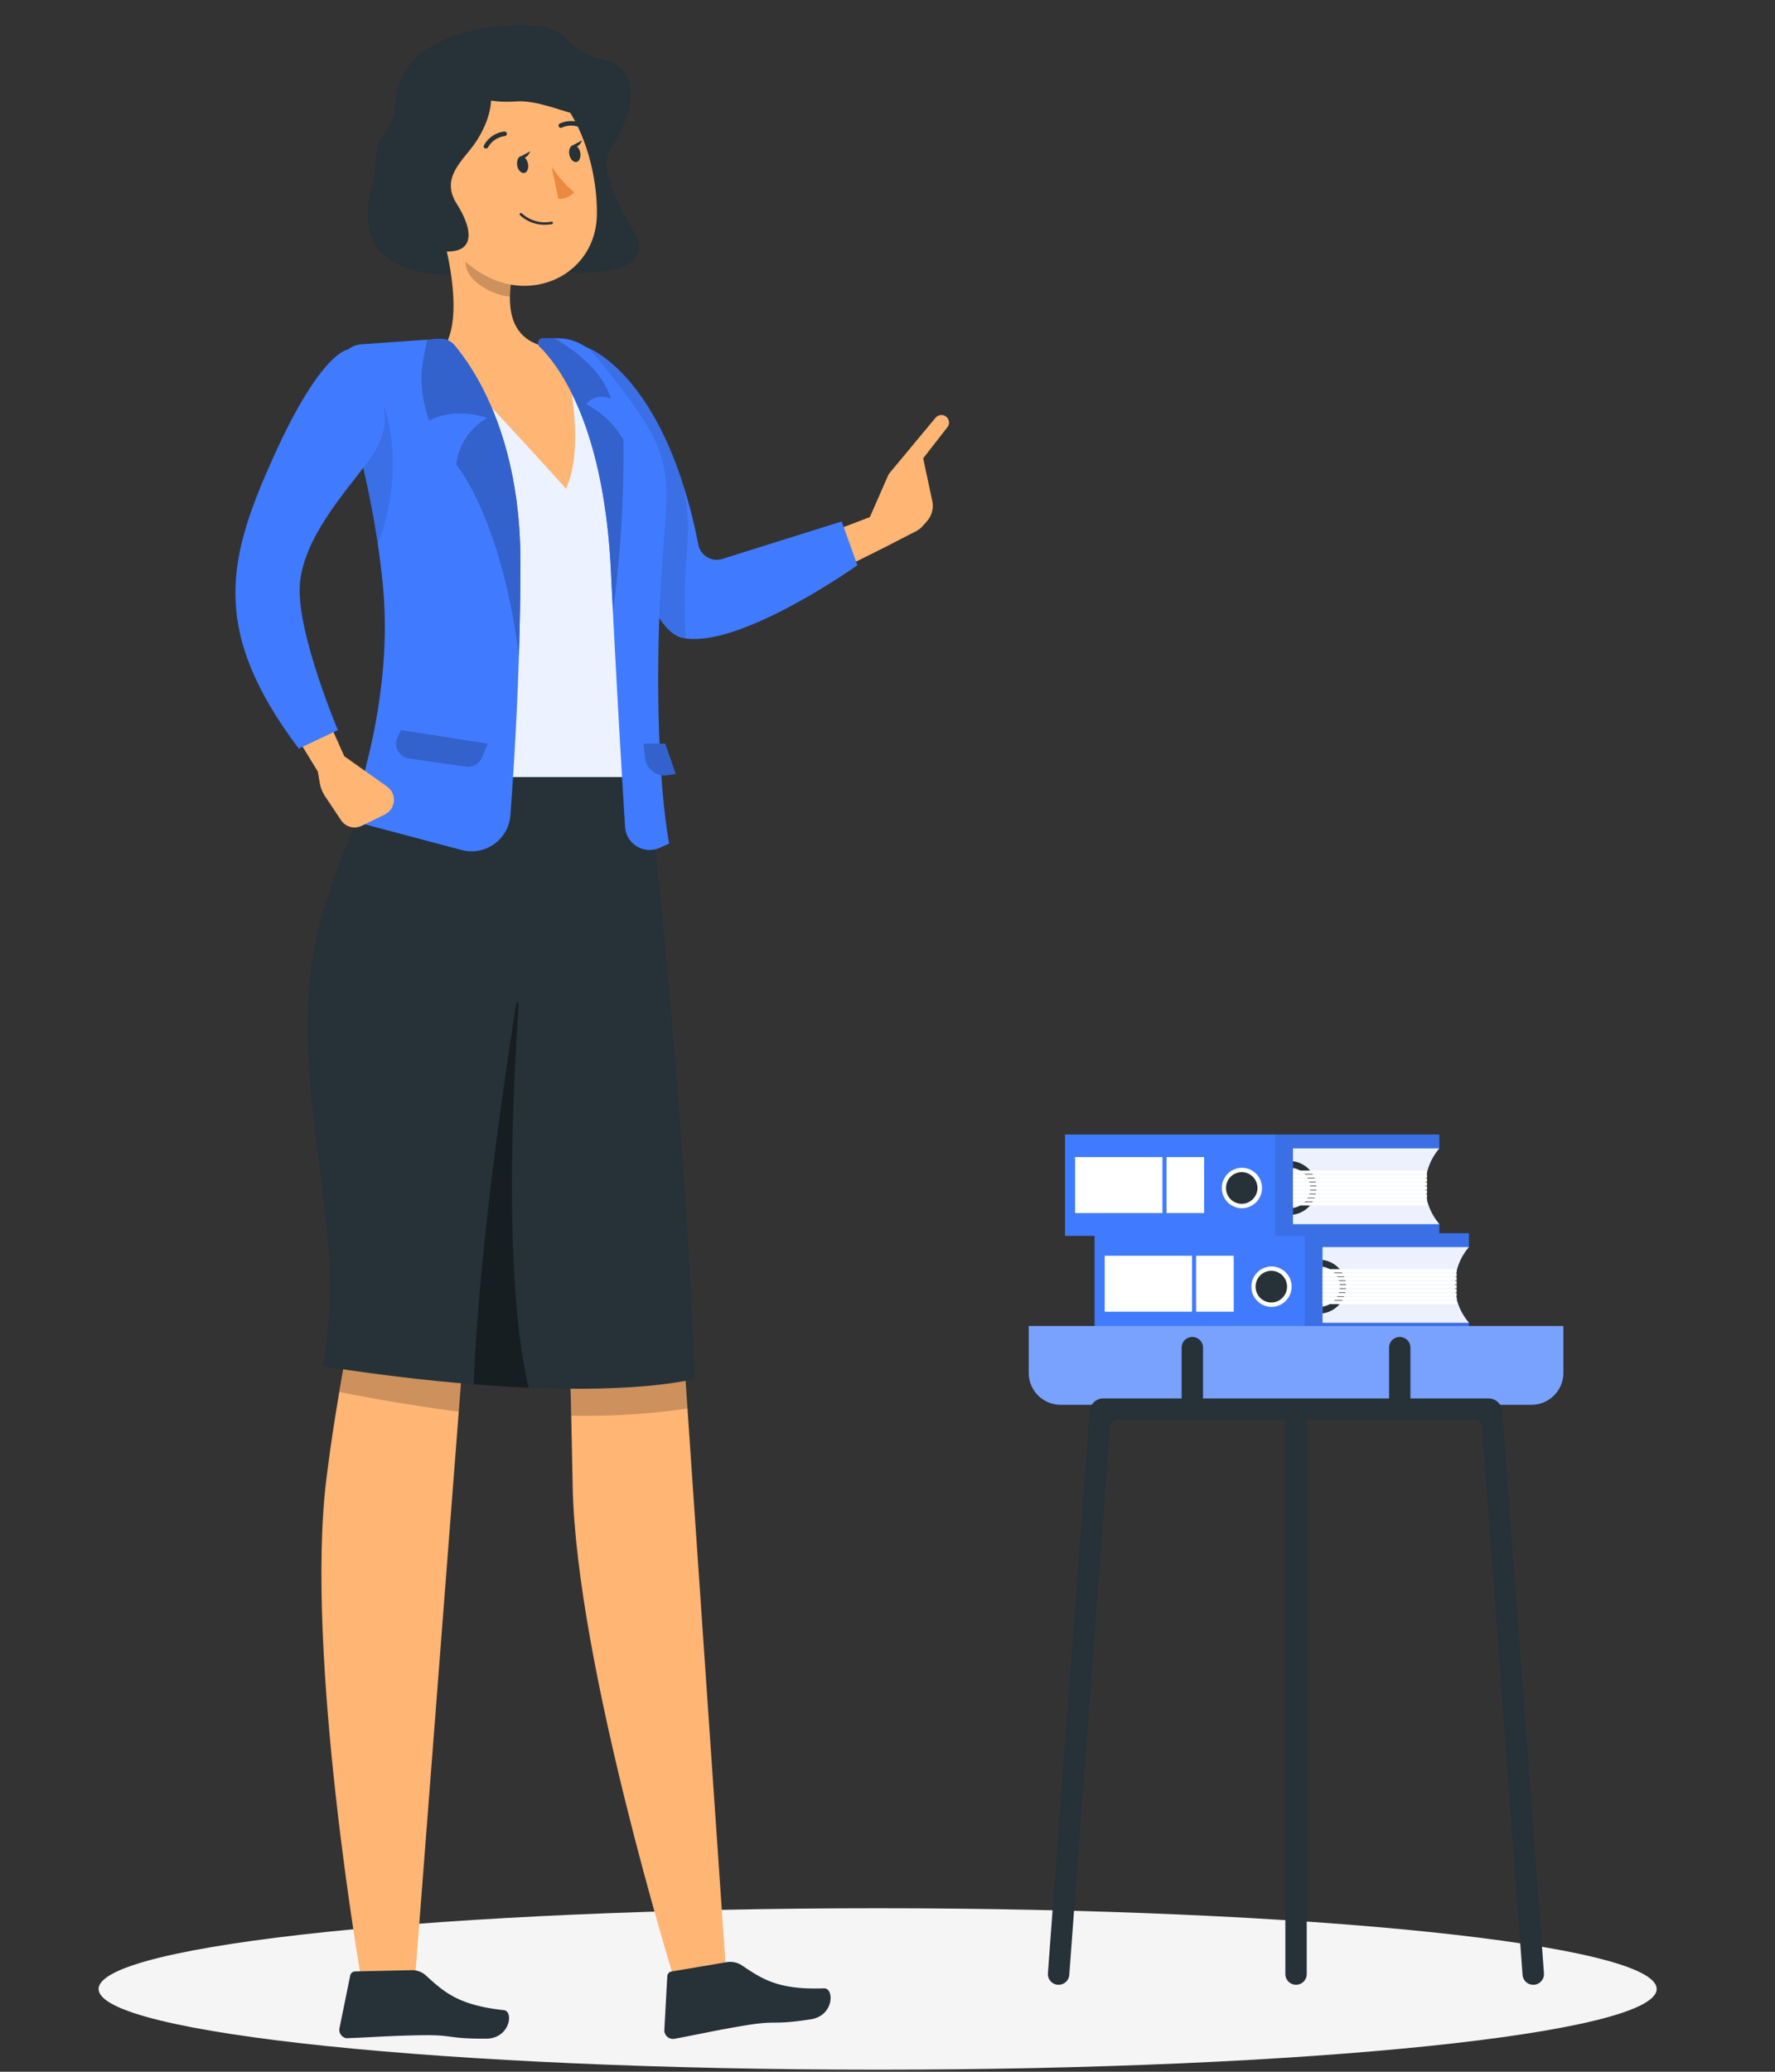 <svg width="96" height="112" fill="none" xmlns="http://www.w3.org/2000/svg"><rect width="100%" height="100%" fill="#333333" stroke="none"/><path d="M47.467 111.888c23.27 0 42.133-1.953 42.133-4.364 0-2.41-18.864-4.364-42.133-4.364-23.27 0-42.134 1.954-42.134 4.364 0 2.411 18.864 4.364 42.134 4.364z" fill="#F5F5F5"/><path d="M79.445 67.416a3.135 3.135 0 00-.09 3.979l.09.116v.633H59.2v-5.478h20.245v.75z" fill="#407BFF"/><path opacity=".1" d="M79.446 67.416a3.134 3.134 0 00-.091 3.979l.09.116v.633H70.57v-5.478h8.876v.75z" fill="#000"/><path opacity=".9" d="M79.355 71.395l.09.116H71.53v-4.094h7.915a3.134 3.134 0 00-.09 3.978z" fill="#fff"/><path d="M69.856 69.557a1.095 1.095 0 01-.672 1.009A1.083 1.083 0 0168 70.329a1.093 1.093 0 01.77-1.864 1.094 1.094 0 011.087 1.092z" fill="#fff"/><path d="M69.61 69.556a.858.858 0 01-.527.79.849.849 0 01-1.16-.623.859.859 0 01.361-.878.849.849 0 011.076.107c.16.16.25.378.25.605z" fill="#263238"/><path d="M64.47 67.886h-4.723v3.024h4.723v-3.024zm2.254 0h-2.033v3.024h2.033v-3.024z" fill="#fff"/><path d="M71.53 71.002v-.364a1.086 1.086 0 00.934-1.081 1.095 1.095 0 00-.934-1.081v-.364c.351.043.674.214.909.48a1.46 1.46 0 01-.91 2.41z" fill="#263238"/><path d="M78.782 68.61H71.53v.182h7.252v-.182zm0 .215H71.53v.182h7.252v-.182zm0 .211H71.53v.182h7.252v-.182zm0 .215H71.53v.182h7.252v-.182zm0 .215H71.53v.182h7.252v-.182zm0 .214H71.53v.182h7.252v-.182zm0 .215H71.53v.182h7.252v-.182zm0 .211H71.53v.182h7.252v-.182zm0 .215H71.53v.182h7.252v-.182z" fill="#fff"/><path d="M55.639 71.686h28.914v2.533a1.724 1.724 0 01-1.723 1.723H57.362a1.724 1.724 0 01-1.723-1.723v-2.537.004z" fill="#407BFF"/><path opacity=".3" d="M55.639 71.686h28.914v2.533a1.724 1.724 0 01-1.723 1.723H57.362a1.724 1.724 0 01-1.723-1.723v-2.537.004z" fill="#fff"/><path d="M80.516 75.599H59.675a.74.74 0 00-.74.686l-2.26 30.391a.574.574 0 00.14.421.573.573 0 00.397.199.58.58 0 00.62-.536l2.201-29.642a.386.386 0 01.386-.363h19.346a.386.386 0 01.385.363l2.197 29.642a.58.58 0 001.157-.084l-2.259-30.391a.74.74 0 00-.729-.686z" fill="#263238"/><path d="M70.096 107.297a.58.58 0 01-.579-.578V76.263h1.157v30.456a.58.58 0 01-.578.578zm-5.61-31.035a.578.578 0 00.579-.578v-2.83a.578.578 0 10-1.157 0v2.83a.578.578 0 00.578.578zm11.219 0a.579.579 0 00.578-.578v-2.83a.578.578 0 10-1.156 0v2.83a.578.578 0 00.578.578z" fill="#263238"/><path d="M77.845 62.083a3.134 3.134 0 00-.09 3.978l.09.117v.633H57.6v-5.478h20.245v.75z" fill="#407BFF"/><path opacity=".1" d="M77.846 62.083a3.134 3.134 0 00-.091 3.978l.09.117v.633H68.97v-5.478h8.876v.75z" fill="#000"/><path opacity=".9" d="M77.755 66.061l.09.117H69.93v-4.095h7.915a3.134 3.134 0 00-.09 3.978z" fill="#fff"/><path d="M68.255 64.223a1.096 1.096 0 01-.67 1.01 1.083 1.083 0 01-1.186-.238 1.094 1.094 0 01.77-1.864c.288 0 .564.115.768.32.204.205.319.483.319.772z" fill="#fff"/><path d="M68.01 64.223a.858.858 0 01-.527.79.849.849 0 01-1.16-.623.858.858 0 01.361-.878.849.849 0 011.076.106c.16.16.25.378.25.605z" fill="#263238"/><path d="M62.87 62.553h-4.723v3.024h4.723v-3.024zm2.254 0h-2.033v3.024h2.033v-3.024z" fill="#fff"/><path d="M69.93 65.668v-.364a1.086 1.086 0 00.934-1.08 1.095 1.095 0 00-.934-1.082v-.364c.35.044.674.215.908.48a1.46 1.46 0 01-.908 2.41z" fill="#263238"/><path d="M77.182 63.277H69.93v.182h7.252v-.182zm0 .215H69.93v.181h7.252v-.181zm0 .211H69.93v.182h7.252v-.182zm0 .214H69.93v.183h7.252v-.182zm0 .215H69.93v.182h7.252v-.182zm0 .215H69.93v.182h7.252v-.182zm0 .215H69.93v.182h7.252v-.182zm0 .211H69.93v.182h7.252v-.182zm0 .214H69.93v.183h7.252v-.183z" fill="#fff"/><path d="M35.88 57.144l3.374 49.247-2.76.697s-5.309-17.075-5.52-26.678c-.213-9.603.022-11.631-3.016-17.055l7.923-6.211zm-9.641.666l-3.801 49.278-2.888-.019s-3.084-17.638-1.893-27.16c1.191-9.522 2.807-11.404.547-17.26l8.035-4.838z" fill="#FFB573"/><path d="M22.214 106.51l-3.003.066a.276.276 0 00-.27.223l-.578 2.838a.458.458 0 00.192.477.46.46 0 00.166.07.42.42 0 00.1 0c1.253-.046 2.364-.135 3.921-.158 1.843-.035 1.38.193 3.543.185 1.303 0 1.515-1.492.96-1.542-2.533-.274-3.277-1.033-4.271-1.928a1.128 1.128 0 00-.76-.231zm17.075-.432l-2.965.501a.276.276 0 00-.235.259l-.158 2.891a.468.468 0 00.436.494h.088c1.234-.228 2.313-.475 3.855-.729 1.816-.297 1.392 0 3.532-.328 1.287-.196 1.28-1.696.725-1.677-2.549.097-3.393-.543-4.503-1.28a1.162 1.162 0 00-.775-.131z" fill="#263238"/><path opacity=".2" d="M26.239 57.81l-1.427 18.506a96.05 96.05 0 01-6.457-1.068c.66-3.878 1.199-6.11.902-8.632a14.217 14.217 0 00-.578-4.24l7.56-4.565zm4.653 18.722c-.139-6.403-.358-8.566-2.934-13.165l7.923-6.211 1.303 18.99c-2.083.302-4.188.43-6.292.386z" fill="#000"/><path d="M34.963 41.557s2.032 16.963 2.599 32.982c0 0-5.536 1.58-20.11-.679.38-2.093.485-4.226.313-6.346-.424-5.802-2.136-12.101-.312-18.165 2.02-6.7 4.179-8.582 4.179-8.582l12.653-.567.678 1.357z" fill="#263238"/><path d="M30.522 18.761l-10.56.278a1.156 1.156 0 00-1.079 1.522c1.095 3.37 3.381 12.033 1.623 21.447H35.3l.223-13.879s1.157-2.937-3.624-8.72a1.747 1.747 0 00-1.376-.648z" fill="#407BFF"/><path opacity=".9" d="M30.522 18.761l-10.56.278a1.156 1.156 0 00-1.079 1.522c1.095 3.37 3.381 12.033 1.623 21.447H35.3l.223-13.879s1.157-2.937-3.624-8.72a1.747 1.747 0 00-1.376-.648z" fill="#fff"/><path d="M44.108 29.07l2.938-1.114.975-2.228a.742.742 0 01.12-.19l2.46-2.956a.417.417 0 01.539-.081.41.41 0 01.1.594l-1.31 1.68.493 2.314a1.252 1.252 0 01-.282 1.08l-.223.254a1.266 1.266 0 01-.367.289l-1.653.852-2.826 1.41-.964-1.904z" fill="#FFB573"/><path d="M31.694 18.761s4.24 1.365 6.076 10.687a1.014 1.014 0 001.287.771l6.466-2.028.848 2.367s-6.465 4.592-9.488 3.921c-3.022-.67-5.189-15.718-5.189-15.718z" fill="#407BFF"/><path opacity=".1" d="M36.976 26.287c.208 1.119.272 2.26.189 3.396a34.429 34.429 0 00-.081 4.835 1.654 1.654 0 01-.2-.031c-3.023-.671-5.19-15.726-5.19-15.726s3.246 1.045 5.282 7.526z" fill="#000"/><path d="M20.16 9.856c.269-.941 0-1.905.693-2.776a2.876 2.876 0 00.57-1.654c.178-3.084 3.968-4.056 6.744-4.071 3.064 0 1.854 1.245 4.44 1.854 2.588.61 1.18 3.801.479 4.711-.702.91-.058 2.483 1.376 4.912 0 0 1.542 2.856-6.488 1.577 0 0-9.854 2.49-7.815-4.553z" fill="#263238"/><path d="M23.868 12.42c.524 1.823 1.176 5.196 0 6.553a21.366 21.366 0 005.012 2.406c1.927-1.881.794-2.614.794-2.614-2.113-.331-2.236-2.143-2.017-3.616l-3.79-2.73z" fill="#FFB573"/><path opacity=".2" d="M25.206 14.397a3.726 3.726 0 010-1.014l2.444 1.762a6.783 6.783 0 00-.077.894c-.887-.092-2.202-.752-2.367-1.642z" fill="#000"/><path d="M22.881 9.146c.837 3.007 1.126 4.299 2.995 5.532 2.815 1.859 6.323.178 6.404-3.018.073-2.876-1.303-7.325-4.542-7.888a4.24 4.24 0 00-4.857 5.374z" fill="#FFB573"/><path d="M22.673 11.71c.29.529.778.921 1.357 1.091.77.216 1.156-.466.948-1.195-.189-.655-.817-1.542-1.592-1.457a1.033 1.033 0 00-.713 1.561z" fill="#FFB573"/><path d="M24.21 3.063c-.527.933.85 2.633 3.675 2.42 2.132-.154 4.842 2.094 4.588-.385-.216-2.244-5.594-3.238-8.262-2.035z" fill="#263238"/><path d="M25.768 3.718c1.496 1.107.544 3.185-.15 4.125-.694.94-1.781 1.824-.91 3.185.872 1.36 1.219 3.06-1.5 2.436-2.717-.624-2.37-3.065-1.619-5.162.752-2.097 2.402-5.899 4.18-4.584z" fill="#263238"/><path d="M29.828 9c.34.52.752.989 1.222 1.395a1.092 1.092 0 01-.848.359L29.828 9z" fill="#ED893E"/><path d="M26.285 8.024a.112.112 0 01-.062 0 .127.127 0 01-.046-.17 1.442 1.442 0 011.107-.743.131.131 0 01.13.12.127.127 0 01-.115.126 1.222 1.222 0 00-.914.625.123.123 0 01-.1.042zm5.266-1.075a.189.189 0 01-.061 0 1.207 1.207 0 00-1.095-.054.124.124 0 01-.17-.046.13.13 0 01.05-.17 1.457 1.457 0 011.334.058.125.125 0 01.064.07.123.123 0 01-.006.095.131.131 0 01-.116.07v-.023zm-3.577 2.016c.054.247.227.416.385.386.158-.031.25-.263.193-.513-.058-.25-.227-.42-.386-.386-.158.035-.227.262-.192.513zm2.822-.597c.05.246.223.42.385.385.162-.035.25-.262.2-.513-.05-.25-.227-.416-.385-.385-.158.03-.258.262-.2.513z" fill="#263238"/><path d="M30.924 7.885l.558-.296s-.208.527-.558.296zm-2.803.594l.558-.297s-.208.528-.558.297z" fill="#263238"/><path d="M23.756 18.318a.983.983 0 01.821.34c.956 1.113 3.57 4.791 3.57 11.711 0 5.521-.32 10.737-.543 13.702a2.106 2.106 0 01-2.641 1.881l-6.076-1.615s2.398-6.034 1.843-12.441c-.386-4.46-1.658-9.087-2.394-11.485a1.391 1.391 0 011.233-1.8l4.187-.293zm5.614-.031a.266.266 0 00-.19.455c1.088 1.076 3.47 4.287 3.856 12.082.331 6.7.62 11.42.77 13.88a1.335 1.335 0 001.878 1.129l.51-.228s-.772-3.639-.556-11.6c.216-7.961 1.426-8.343-1.816-12.722a99.37 99.37 0 00-1.565-1.994 2.698 2.698 0 00-2.09-1.002h-.798z" fill="#407BFF"/><path d="M23.66 18.943l6.754-.178c.463 1.816 1.188 5.471.2 7.657 0-.008-3.693-4.106-6.954-7.48z" fill="#FFB573"/><path d="M26.378 40.2l-4.688-.732-.193.385a.82.82 0 00.625 1.157l3.084.432a.814.814 0 00.879-.525l.293-.717z" fill="#407BFF"/><path opacity=".2" d="M26.378 40.2l-4.688-.732-.193.385a.82.82 0 00.625 1.157l3.084.432a.814.814 0 00.879-.525l.293-.717z" fill="#000"/><path d="M35.977 40.2h-1.183l.096.79a1.06 1.06 0 001.222.918l.432-.07-.567-1.638z" fill="#407BFF"/><path opacity=".2" d="M35.977 40.2h-1.183l.096.79a1.06 1.06 0 001.222.918l.432-.07-.567-1.638z" fill="#000"/><path d="M17.51 38.396l1.11 2.486 2.314 1.639a.876.876 0 01.34.944.886.886 0 01-.463.567l-1.245.61a.88.88 0 01-1.122-.302l-.864-1.295a1.903 1.903 0 01-.281-.698l-.112-.64-1.542-2.52 1.866-.791z" fill="#FFB573"/><path opacity=".1" d="M19.712 21.564l1.095.509s1.207 3.173-.386 7.394a61.896 61.896 0 00-1.569-7.217l.86-.686z" fill="#000"/><path d="M26.347 22.593c-1.928-.617-3.138.158-3.138.158-.771-2.313-.251-3.38-.12-4.383l.667-.046a.983.983 0 01.821.339c.956 1.114 3.57 4.792 3.57 11.712 0 1.754-.03 3.47-.085 5.108-.952-7.54-3.388-10.359-3.388-10.359a3.362 3.362 0 011.673-2.529zm3.023-4.306h.616c1.103.64 2.606 1.758 3.057 3.277a1.118 1.118 0 00-1.349.282 4.915 4.915 0 012.024 1.927 62.838 62.838 0 01-.563 9.253c-.038-.71-.077-1.438-.112-2.202-.385-7.795-2.775-11.006-3.855-12.082a.266.266 0 01.181-.455z" fill="#407BFF"/><path opacity=".2" d="M26.347 22.593c-1.928-.617-3.138.158-3.138.158-.771-2.313-.251-3.38-.12-4.383l.667-.046a.983.983 0 01.821.339c.956 1.114 3.57 4.792 3.57 11.712 0 1.754-.03 3.47-.085 5.108-.952-7.54-3.388-10.359-3.388-10.359a3.362 3.362 0 011.673-2.529zm3.023-4.306h.616c1.103.64 2.606 1.758 3.057 3.277a1.118 1.118 0 00-1.349.282 4.915 4.915 0 012.024 1.927 62.838 62.838 0 01-.563 9.253c-.038-.71-.077-1.438-.112-2.202-.385-7.795-2.775-11.006-3.855-12.082a.266.266 0 01.181-.455z" fill="#000"/><path d="M18.825 18.896s-1.426.07-3.967 5.66c-2.54 5.59-3.558 9.465 1.3 15.914l2.116-1.002S16.1 34.329 16.21 31.73c.112-2.598 2.526-5.185 3.736-6.835.837-1.14 1.831-3.076-1.122-5.998z" fill="#407BFF"/><path opacity=".4" d="M28.055 54.202c-.84 12.684-.043 18.444.543 20.819a82.84 82.84 0 01-2.98-.185c.282-7.352 1.747-17.102 2.313-20.634h.124z" fill="#000"/><path d="M29.466 12.15c.129 0 .258-.012.385-.035a.064.064 0 00.044-.027.064.064 0 00.01-.05.074.074 0 00-.077-.054 1.851 1.851 0 01-1.622-.464.069.069 0 00-.076.01.07.07 0 00-.006.1c.363.34.844.526 1.342.52z" fill="#263238"/></svg>